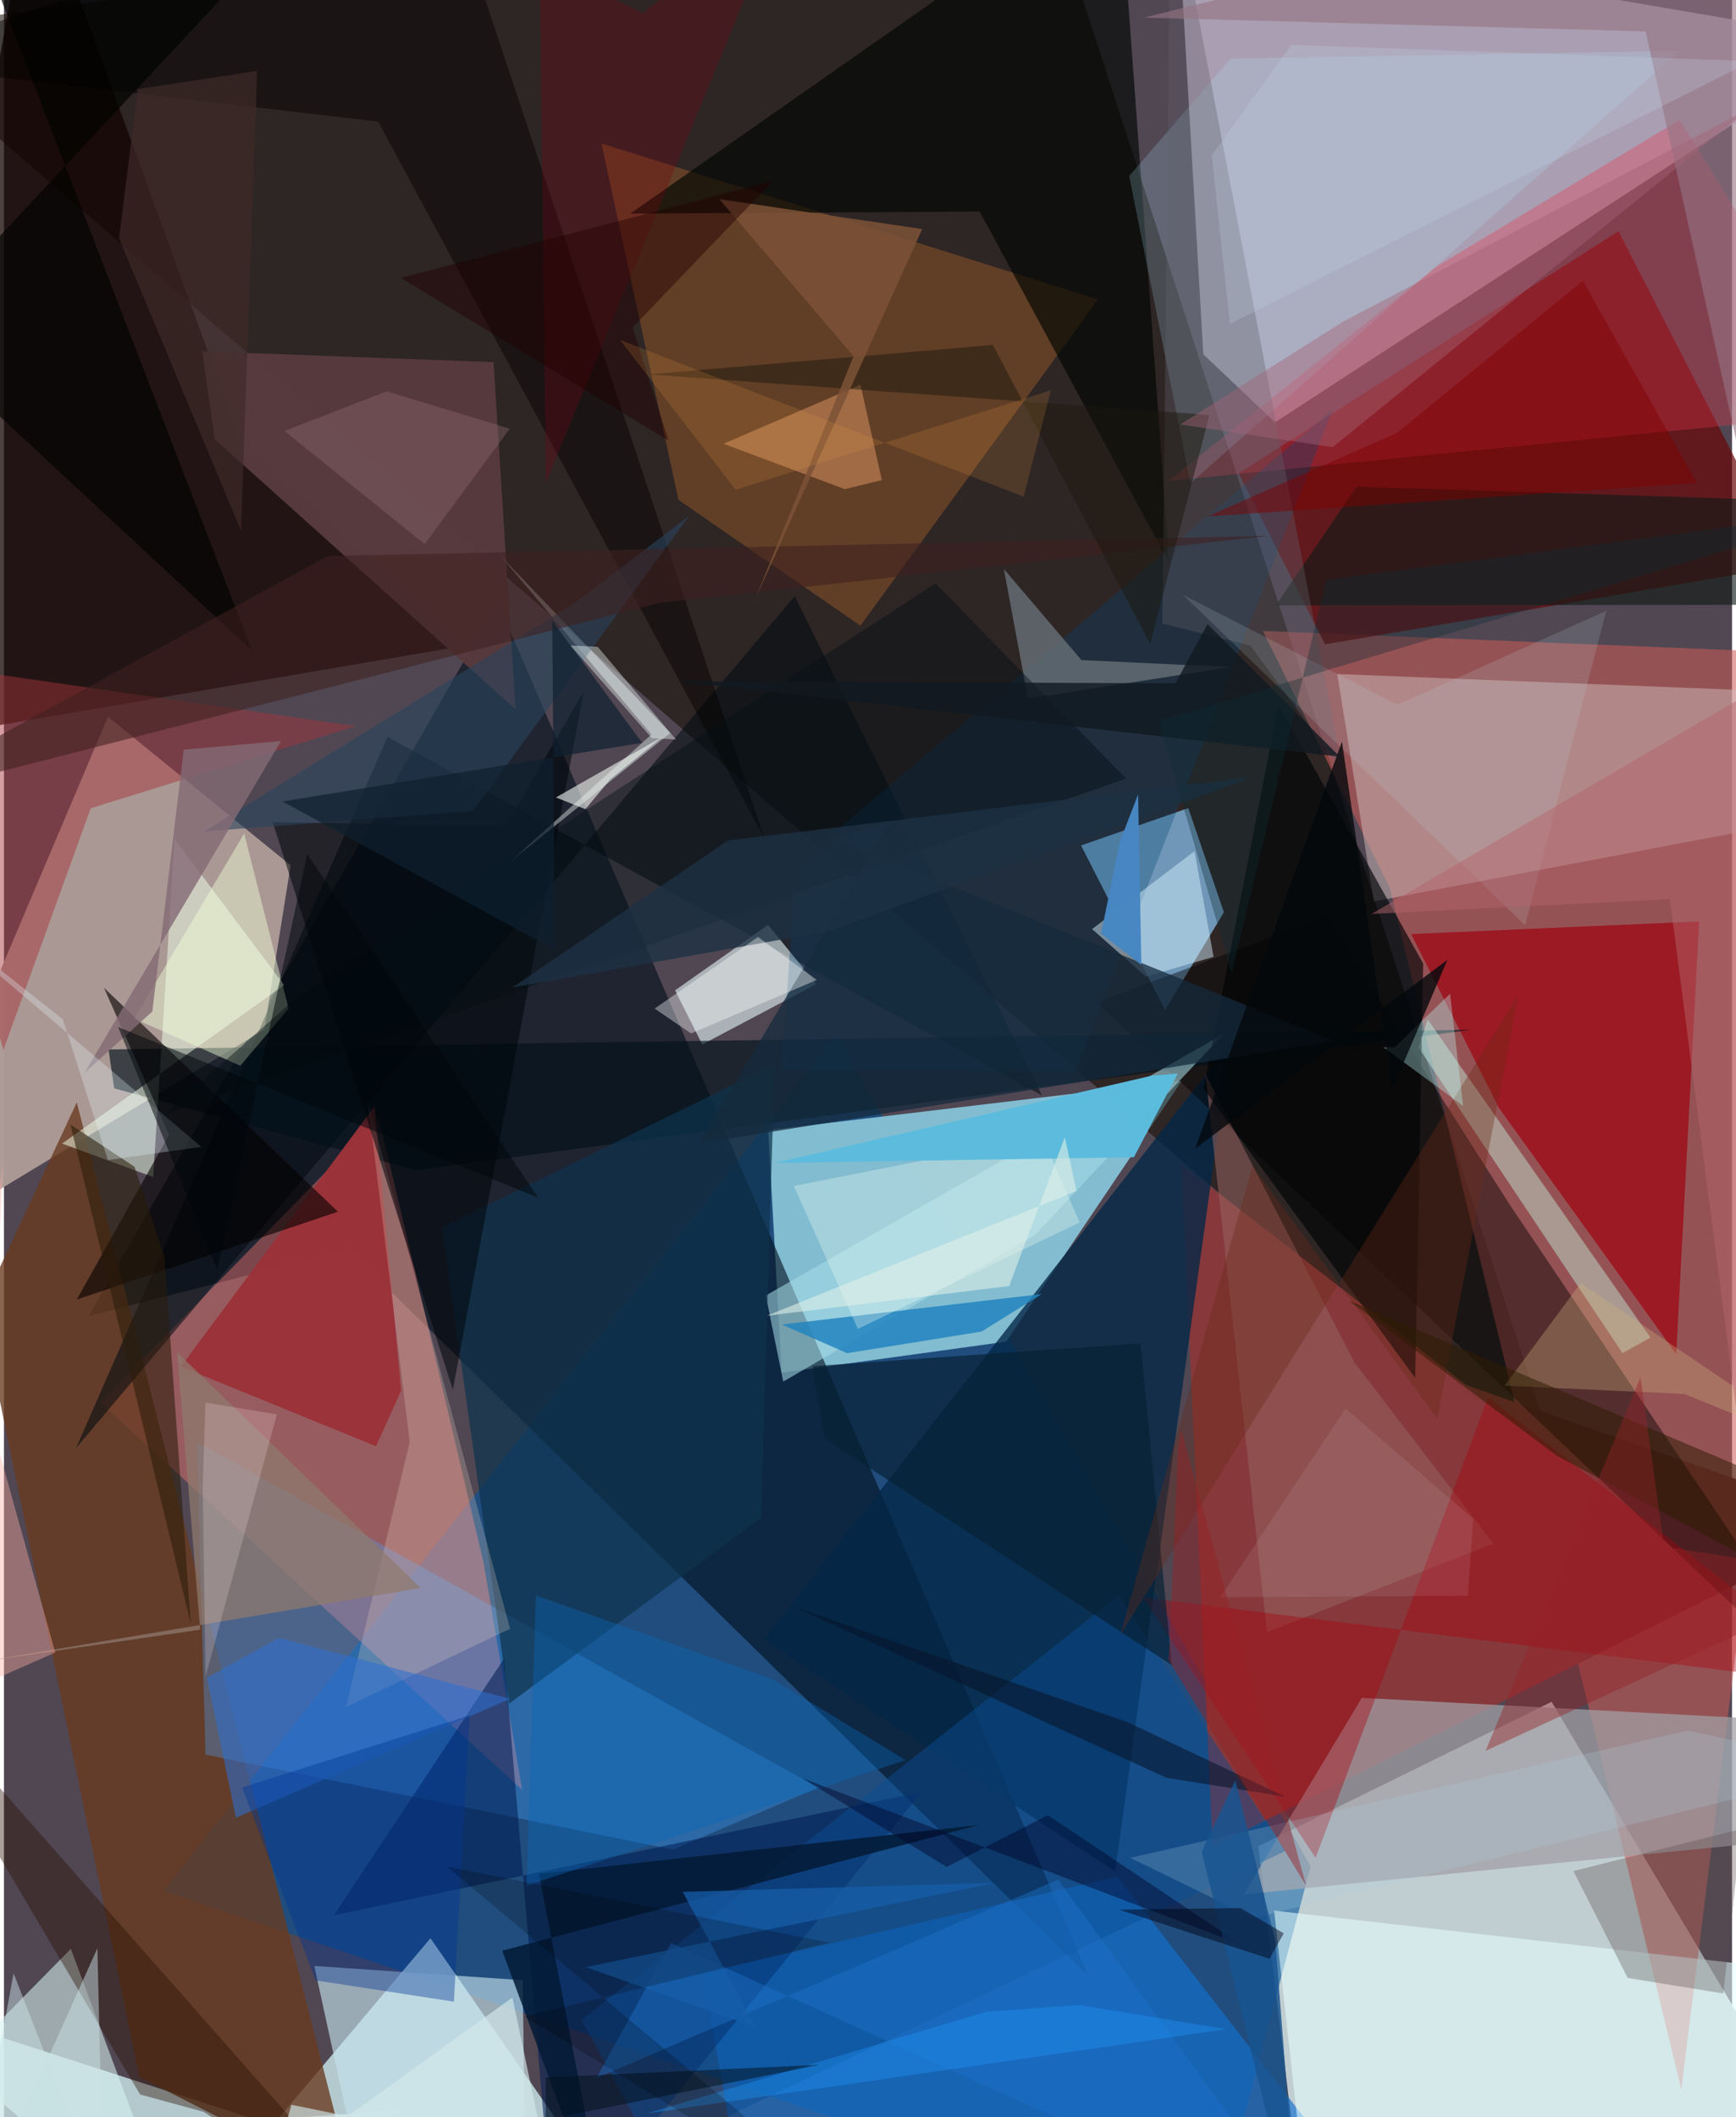 <svg xmlns="http://www.w3.org/2000/svg" width="228" height="278" viewBox="0 0 836 1024"><path fill="#504753" d="M0 0h836v1024H0z"/><path fill="#c4d1d4" fill-opacity=".973" d="M898 1073.656l-274.973-46.574-16.207-134.126 141.882-69.858z"/><path fill="#cabed3" fill-opacity=".737" d="M580.207 171.39l-12.03-207.86L898 20 614.897 204.247z"/><path fill="#005298" fill-opacity=".604" d="M402.656 500.79L77.236 914.5 583.487 1086l48.662-183.293z"/><path fill="#85c1d4" fill-opacity=".965" d="M376.254 663.913l-6.56-117.3 200.153-23.89L484.85 648.91z"/><path fill="#130a00" fill-opacity=".549" d="M752.16 709.878L501.92-62-62 15.37l649.863 561.66z"/><path fill="#d9f8fb" fill-opacity=".733" d="M-62 965.708L309.522 1086 206.326 937.45 80.977 1086z"/><path fill="#000e1c" fill-opacity=".604" d="M238.886 291.208L40.876 636.547l125.64-32.17 358.235 351.556z"/><path fill="#cc5b55" fill-opacity=".553" d="M670.569 429.776L609 305.164l289 11.823-86.536 693.667z"/><path fill="#ad9a96" fill-opacity=".973" d="M125.993 497.96L-62 611.516 50.325 346.678l88.362 71.838z"/><path fill="#130300" fill-opacity=".753" d="M-62 360.93L14.142-62l99.895 274.196 108.356 100.178z"/><path fill="#fc7b72" fill-opacity=".412" d="M46.634 678.361l204.108 187.387-18.69-109.768-50.758-215.396z"/><path fill="#86383b" fill-opacity=".992" d="M569.587 563.08l137.987 106.96L898 736.34 584.698 893.304z"/><path fill="#88c0ec" fill-opacity=".733" d="M590.178 441.241l-28.465 47.268-40.657-79.6 51.878-18.054z"/><path fill="#690607" fill-opacity=".702" d="M639.086 311.653l-41.77-82.763 183.77-117.082 82.839 161.684z"/><path fill="#cdbabb" fill-opacity=".506" d="M839.687 333.692l-194.678-7.698 17.722 109.99 229.057-43.471z"/><path fill="#032747" fill-opacity=".78" d="M367.47 793.084L608.603 485l-15.375 19.797-55.676 400.34z"/><path fill="#683a1f" fill-opacity=".78" d="M-11.227 632.752l76.746 371.81 103.469 52.677-133.75-524.057z"/><path fill="#ae652a" fill-opacity=".4" d="M414.311 302.633l-88.01-60.857-37.223-172.378 240.197 75.41z"/><path fill="#1370cf" fill-opacity=".663" d="M361.227 1086l311.993-4.74-134.558-173.64-200.542 46.84z"/><path fill="#a29fa4" fill-opacity=".737" d="M898 833.876v52.59L599.815 916.26l57.073-95.066z"/><path fill="#000a10" fill-opacity=".553" d="M502.167 529.807L185.583 356.404l-150.73 344.02 347.688-412.098z"/><path fill="#9e0512" fill-opacity=".722" d="M680.75 451.767l139.35-6.1-11.108 209.23-85.768-119.016z"/><path fill="#e8fafb" fill-opacity=".592" d="M369.646 447.337l23.387 28.643-55.207 29.187-13.15-26.18z"/><path fill="#47a6ff" fill-opacity=".318" d="M97.505 848.65l226.185 45.958 70.137-30.033-300.484-167.24z"/><path fill-opacity=".439" d="M898 834.778L728.613 582.892l-88.962-139.62-110.949 41.53z"/><path fill="#00111a" fill-opacity=".639" d="M50.585 507.582l2.734 18.822 145.73 39.628 510.76-67.973z"/><path fill="#ea3447" fill-opacity=".325" d="M563.272 232.606L898 199.386 810.708 57.922l-117.256 70.747z"/><path fill="#d6f3f1" fill-opacity=".569" d="M85.832 1086l105.372-65.326L-62 1038.422l94.356-95.815z"/><path fill="#010603" fill-opacity=".655" d="M472.03 102.292L563.715 272.3 539.292-62 302.974 103.335z"/><path fill="#efffe7" fill-opacity=".51" d="M72.21 569.292l-44.083-16.18 107.427-76.645-52.982-70.7z"/><path fill="#001c52" fill-opacity=".553" d="M242.125 801.93L266.33 1086l177.7-219.35-284.467 59.703z"/><path fill="#573a3e" fill-opacity=".992" d="M236.842 175.157l10.679 167.956-145.534-130.65-6.076-42.54z"/><path fill="#e6feff" fill-opacity=".553" d="M629.53 1059.755l-15.078-135.646L898 956.382 889.196 1086z"/><path fill="#c4e1ec" fill-opacity=".639" d="M150.14 950.853l15.609 71.676L252.814 1086l-1.886-128.241z"/><path fill="#9a3339" fill-opacity=".984" d="M85.556 660.968l93.756-125.956 12.844 137.574-12.153 26.922z"/><path fill="#034475" fill-opacity=".306" d="M383.167 418.38l-6.95 99.026 142.159.918L642.8 198.151z"/><path fill="#a8dce8" fill-opacity=".557" d="M368.546 626.592l221.437-126.52-91.164 97.168-121.826 70.992z"/><path fill="#bcd7c5" fill-opacity=".529" d="M783.007 654.46l-98.669-147.778 4.414-13.617 107.783 153.88z"/><path fill="#111a15" fill-opacity=".627" d="M898 292.443l-282.776.395 39.218-57.465 243.558 7.8z"/><path fill="#95635f" fill-opacity=".553" d="M581.256 519.606l72.097 139.346 67.153 87.676-109.505 42.791z"/><path fill="#000406" fill-opacity=".647" d="M682.73 666.47l3.852-200.41-69.997-125.45-36.283 185.876z"/><path fill="#a7343b" fill-opacity=".471" d="M-52.804 319.051L-.282 507.87 41.97 390.931l128.185-39.725z"/><path fill="#ab020e" fill-opacity=".384" d="M717.968 675.924l-83.44 222.607-83.506-125.872L898 816.112z"/><path fill="#0f334d" fill-opacity=".71" d="M244.4 823.947l-32.49-230.23 160.888-78.935-6.532 219.399z"/><path fill="#094c95" fill-opacity=".459" d="M539.322 771.588l80.637 123.655-305.759 145.43-34.753-63.73z"/><path fill="#6a727b" fill-opacity=".769" d="M495.388 337.851l-11.68-62.694 37.524 44.08 72.176 3.417z"/><path fill="#edd5c6" fill-opacity=".251" d="M196.305 697.398l-30.802 128.205 79.33-37.832-68.762-254.92z"/><path fill="#040100" fill-opacity=".608" d="M79.885 548.847l-31.509-71.095L161.57 586.075l-126.344 42.46z"/><path fill="#030000" fill-opacity=".463" d="M367.976 405.767L212.246-62-62 30.446l243.042 28.337z"/><path fill="#b1e9ff" fill-opacity=".2" d="M810.608 24.602l-236.59 209.067-29.664-148.534L593.38 28.41z"/><path fill="#f8ac71" fill-opacity=".416" d="M406.75 236.58l17.942-4.35-10.335-46.209-66.246 28.621z"/><path fill="#00060a" fill-opacity=".549" d="M242.723 399.39l37.78-65.015-63.35 337.82-87.132-274.569z"/><path fill="#2183bf" fill-opacity=".839" d="M407.863 654.48l65.078-10.45 29.175-18.162L376.35 640.64z"/><path fill="#625e69" fill-opacity=".361" d="M564.42-62l-3.998 363.595 42.555 10.626 44.658 60.834z"/><path fill="#072134" fill-opacity=".682" d="M564.983 805.36L396.972 695.814l-5.78-35.046 158.658-11.051z"/><path fill="#edfcf8" fill-opacity=".412" d="M313.272 355.22l-73.383-86.783 82.447 86.11-79.242 63.768z"/><path fill="#f0ffd8" fill-opacity=".451" d="M114.348 515.467l-51.31-22.8 53.173-89.526 21.482 84.626z"/><path fill="#d6f0ff" fill-opacity=".478" d="M552.423 472.343l32.756-9.537-9.227-51.139-49.567 37.702z"/><path fill="#2f6fd0" fill-opacity=".569" d="M133.115 792.173L98.18 811.441l14.033 67.733 132.65-57.505z"/><path fill="#031a35" fill-opacity=".839" d="M293.533 1086l-52.467-142.522L471.73 882.68l-212.92 23.66z"/><path fill="#030f14" fill-opacity=".427" d="M542.858 376.584l-92.181-94.404-309.57 200.744-63.283 55.86z"/><path fill="#90796d" fill-opacity=".733" d="M94.929 788.206L83.775 654.071l117.85 113.998-214.6 35.984z"/><path fill="#f6fff2" fill-opacity=".302" d="M502.33 549.847l18.046 41.416-107.286 51.475-30.972-69.095z"/><path fill="#5e4e4f" fill-opacity=".345" d="M785.516 956.662l46.262 7.517 8.765-79.58-81.31 20.354z"/><path fill="#003594" fill-opacity=".392" d="M225.261 829.66l-110.063 34.888 35.583 93.297 66.907 10.294z"/><path fill="#5dbcdd" fill-opacity=".996" d="M372.941 562.487l173.702-2.775 21.214-40.484-12.376.995z"/><path fill="#2a0f01" fill-opacity=".396" d="M-62 796.748l248.716 281.962-90.22-57.32-30.643-8.359z"/><path fill="#29445d" fill-opacity=".596" d="M331.755 249.227L226.943 392.148 96.824 402.154l179.7-110.729z"/><path fill="#ffaea5" fill-opacity=".404" d="M-.374 561.647l-5.98 125.902L24.84 799.265l-59.951 26.418z"/><path fill="#152a3c" fill-opacity=".749" d="M336.127 553.081l92.92-155.654-27.603 8.284L643.71 503.45z"/><path fill="#836b74" fill-opacity=".808" d="M133.996 358.44L38.898 518.96l32.875-29.75 15.19-126.593z"/><path fill="#2a1c0a" fill-opacity=".565" d="M77.584 607.761l12.83 177.767L32.17 543.917l30.99 20.4z"/><path fill="#967483" fill-opacity=".616" d="M837.765-62L551.445 8.523l242.74 6.69 67.618 305.379z"/><path fill="#000201" fill-opacity=".675" d="M-25.149-62l161.357 28.004L-45.596 160.94l165.578 153.753z"/><path fill="#d2b681" fill-opacity=".322" d="M812.941 674.208l-86.968-3.997 36.842-49.66 122.729 83.172z"/><path fill="#3e201f" fill-opacity=".565" d="M-62 388.589l218.55-119.633 455.906-9.793L317.22 291.58z"/><path fill="#0966b9" fill-opacity=".392" d="M252.815 912.031l4.55-140.381 114.277 40.433 64.61 39.23z"/><path fill="#bbd5da" fill-opacity=".173" d="M674.206 340.852l-103.775-53.115 165.49 159.83 39.206-152.143z"/><path fill="#6b2815" fill-opacity=".349" d="M540.02 790.816l192.593-309.63-39.262 204.898L604.004 563.9z"/><path fill="#7f0000" fill-opacity=".482" d="M818.9 233.602l-55.084-97.79-89.97 73.6-91.638 40.376z"/><path fill="#000428" fill-opacity=".439" d="M504.96 877.926l-48.89 25.054-69.583-42.815 212 80.335z"/><path fill="#800012" fill-opacity=".267" d="M308.94 6.484l-49.806-25.692 3.014 252.923 115.717-282.09z"/><path fill="#e6faff" fill-opacity=".29" d="M95.467 554.682L-54.468 427.341l82.943 65.658 21.812 68.067z"/><path fill="#1d75cd" fill-opacity=".416" d="M322.722 939.796l311.713 141.31L509.99 909.108l-223.49 96.075z"/><path fill="#08142a" fill-opacity=".569" d="M382.403 777.24L543.7 832.976l75.875 35.946-57.034-8.997z"/><path fill="#165eaa" fill-opacity=".749" d="M363.797 980.565l-82.348-29.13 197.866-40.746-150.956 4.339z"/><path fill="#eef3ef" fill-opacity=".612" d="M293.307 376.962l25.427-20.683-51.718 29.408 14.272 5.702z"/><path fill="#2e1b00" fill-opacity=".518" d="M650.854 629.174l100.335 74.863L898 782.732l-34.24-63.264z"/><path fill="#a9cedf" fill-opacity=".224" d="M814.654 837.009L544.88 898.574l59.65 29.132L898 854.996z"/><path fill="#c0ffff" fill-opacity=".337" d="M667.344 506.512l38.544 28.402-6.285-54.292-26.865 25.916z"/><path fill="#1c3144" fill-opacity=".784" d="M350.123 406.564l-104.187 71.041 153.724-27.384 204.452-74.413z"/><path fill="#0f202f" fill-opacity=".706" d="M134.742 387.642l173.979-28.364-43.476-59.025 1.286 159.184z"/><path fill="#01070a" fill-opacity=".514" d="M55.21 496.732l48.017 117.597 43.465-201.223L258.44 579.287z"/><path fill="#03080c" fill-opacity=".784" d="M698.277 464.265l-26.635 62.607-24.349-168.224-71.04 196.935z"/><path fill="#1b180e" fill-opacity=".486" d="M478.457 166.858l-166.706 14.23 271.429 19.625-28.669 110.74z"/><path fill="#3f2b28" fill-opacity=".694" d="M55.674 115.19l9.078-72.105 57.756-8.816-7.834 222.434z"/><path fill="#b3656c" fill-opacity=".486" d="M805.923 434.865L866.691 902.1l-.045-579.84L661.58 442.054z"/><path fill="#a46475" fill-opacity=".435" d="M647.848 155.553L844.786 52.255l-202 164.006-73.716-10.963z"/><path fill="#7b5236" fill-opacity=".871" d="M411.002 172.265l-64.93-75.941 98.182 14.449-80.495 178.334z"/><path fill="#185490" fill-opacity=".831" d="M626.56 1086L579.4 895.624l16.271-34.533 19.376 77.633z"/><path fill="#956f76" fill-opacity=".353" d="M203.519 263.18l41.194-55.847-59.591-18.052-49.418 19.161z"/><path fill="#4787c2" fill-opacity=".988" d="M548.667 384.243l-8.853 23.009-9.064 44.296 19.509 15.118z"/><path fill="#200" fill-opacity=".447" d="M192.004 134.389l180.053-46.903-67.983 70.963 17.484 54.74z"/><path fill="#dff0e8" fill-opacity=".592" d="M513.217 550.074l5.66 25.972-149.963 60.368 117.36-14.404z"/><path fill="#ede6fe" fill-opacity=".098" d="M588.352 772.561l60.656-91.332 61.729 53.319-2.467 37.207z"/><path fill="#111921" fill-opacity=".804" d="M646.265 365.994l-320.634-36.49 241.107 1 15.509-28.658z"/><path fill="#e89a3f" fill-opacity=".18" d="M353.99 236.878l-55.957-72.479 195.282 75.844 13.179-51.497z"/><path fill="#d4e9eb" fill-opacity=".643" d="M245.976 966.119l16.25 77.057-123.18-25.18-8.831 31.486z"/><path fill="#f8e2e3" fill-opacity=".22" d="M132.052 684.076l-34.52 126.83-1.385-90.897 1.32-41.64z"/><path fill="#c6d8eb" fill-opacity=".231" d="M845.429 29.601l-252.38 127.075-8.745-81.574 38.444-53.38z"/><path fill="#cce2e6" fill-opacity=".486" d="M48.17 1066.215L4.647 954.394-19.412 1086l64.61-143.706z"/><path fill="#1f99fd" fill-opacity=".361" d="M591.31 981.456l-71.08-11.711-45.261 3.349-163.83 49.088z"/><path fill="#981f24" fill-opacity=".455" d="M569.487 691.428l-1.507 9.331-4.488 102.265 66.475 109.054z"/><path fill="#000f1a" fill-opacity=".494" d="M262.14 1004.808l132.334-6.12-298.029 59.88 165.401 11.228z"/><path fill="#f3fffa" fill-opacity=".392" d="M274.105 312.234l39.315 44.77 11.702.679-37.903-44.856z"/><path fill="#0d2d36" fill-opacity=".349" d="M593.915 470.608L639.7 280.414 898 246.606 558.535 348.713z"/><path fill="#932227" fill-opacity=".427" d="M898 762.941l-181.218 83.883 74.958-180.688 11.347 81.833z"/><path fill="#000113" fill-opacity=".459" d="M619.14 935.09l-20.9-12.25-58.8.807 72.771 23.746z"/><path fill="#000001" fill-opacity=".204" d="M431.774 1085.264L214.272 902.747l185.11 36.857-147.67 35.66z"/><path fill="#fdfffe" fill-opacity=".376" d="M364.802 453.18l-50.018 34.64 17.609 12.026 60.876-25.89z"/></svg>